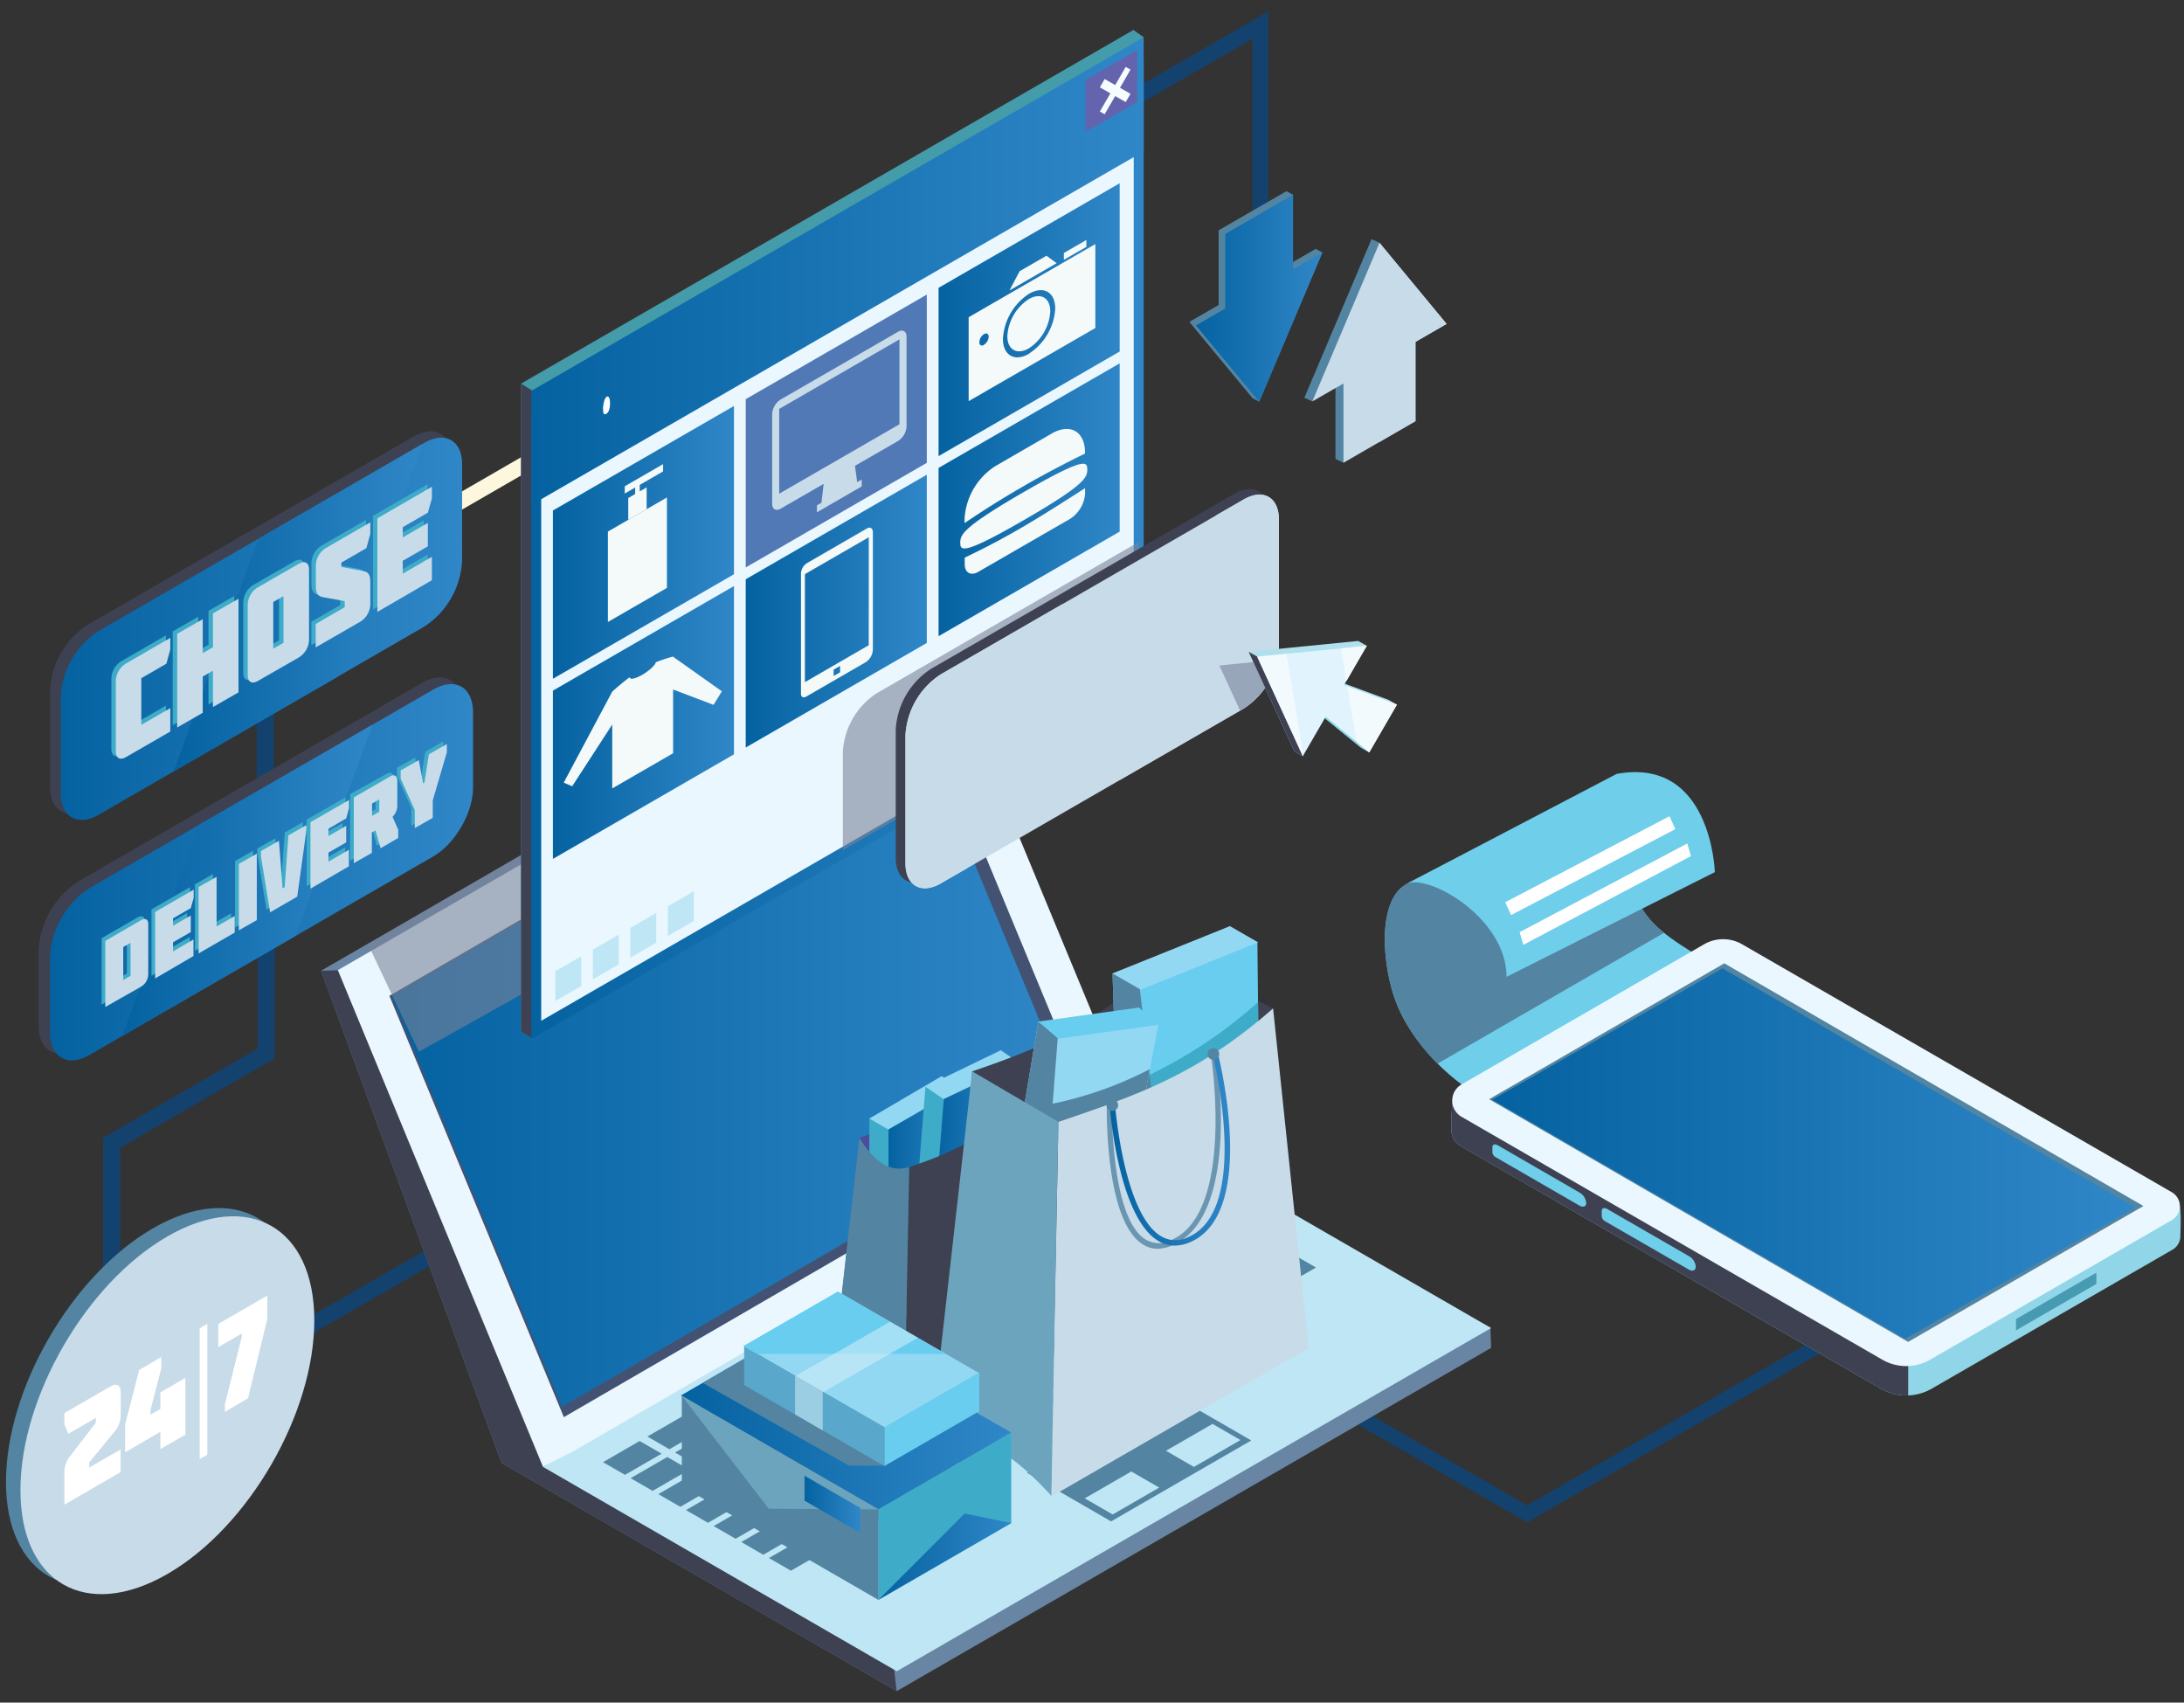 <svg xmlns="http://www.w3.org/2000/svg" xmlns:xlink="http://www.w3.org/1999/xlink" viewBox="0 0 427.35 333.08"><rect x="0" y="0" width="427.35" height="333.08" fill="#333333" stroke="none"/><defs><style>.cls-1{isolation:isolate;}.cls-2{fill:#13426f;}.cls-3{fill:#fdf7de;}.cls-4{fill:#6885a4;}.cls-5{fill:#3e4151;}.cls-6{fill:#bee6f4;}.cls-7{fill:#eaf7fe;}.cls-8{fill:#435272;}.cls-9{fill:url(#linear-gradient);}.cls-10{fill:#5385a2;}.cls-11{fill:#788399;opacity:0.6;}.cls-11,.cls-33{mix-blend-mode:multiply;}.cls-12{fill:#449ba9;}.cls-13{fill:url(#linear-gradient-2);}.cls-14{fill:url(#linear-gradient-3);}.cls-15{fill:url(#linear-gradient-4);}.cls-16{fill:url(#linear-gradient-5);}.cls-17{fill:url(#linear-gradient-6);}.cls-18{fill:#5179b5;}.cls-19{fill:url(#linear-gradient-7);}.cls-20{fill:url(#linear-gradient-8);}.cls-21{fill:#6463ad;}.cls-22{fill:#f4fafa;}.cls-23{fill:#c8dbe9;}.cls-24{fill:#fff;}.cls-25{fill:#f7fcfe;}.cls-26{fill:#51529d;}.cls-27{fill:#4b4c9a;}.cls-28{fill:#93d8f2;}.cls-29{fill:url(#linear-gradient-9);}.cls-30{fill:#3eacc8;}.cls-31{fill:url(#linear-gradient-10);}.cls-32{fill:#69cdf0;}.cls-33{opacity:0.8;}.cls-34{fill:#6ca4be;}.cls-35{fill:url(#linear-gradient-11);}.cls-36{fill:#59a8cc;}.cls-37{fill:url(#linear-gradient-12);}.cls-38{fill:url(#linear-gradient-13);}.cls-39{fill:#def2fb;opacity:0.5;mix-blend-mode:overlay;}.cls-40{fill:url(#linear-gradient-14);}.cls-41{fill:url(#linear-gradient-15);}.cls-42{fill:#afe0ed;}.cls-43{fill:#84d2df;}.cls-44{fill:#e1f4fd;}.cls-45{fill:#f3fafe;}.cls-46{fill:#6fceea;}.cls-47{fill:#90d6e8;}.cls-48{fill:url(#linear-gradient-16);}.cls-49{fill:#469bb2;}.cls-50{fill:url(#linear-gradient-17);}.cls-51{fill:url(#linear-gradient-18);}.cls-52{fill:url(#linear-gradient-19);}.cls-53{fill:url(#linear-gradient-20);}</style><linearGradient id="linear-gradient" x1="76.66" y1="205.86" x2="210.55" y2="205.86" gradientUnits="userSpaceOnUse"><stop offset="0" stop-color="#0562a0"/><stop offset="1" stop-color="#3087c8"/></linearGradient><linearGradient id="linear-gradient-2" x1="103.95" y1="107.76" x2="223.79" y2="107.76" xlink:href="#linear-gradient"/><linearGradient id="linear-gradient-3" x1="108.19" y1="141.34" x2="143.62" y2="141.34" xlink:href="#linear-gradient"/><linearGradient id="linear-gradient-4" x1="145.92" y1="119.55" x2="181.36" y2="119.55" xlink:href="#linear-gradient"/><linearGradient id="linear-gradient-5" x1="183.65" y1="97.77" x2="219.09" y2="97.77" xlink:href="#linear-gradient"/><linearGradient id="linear-gradient-6" x1="108.19" y1="106.11" x2="143.62" y2="106.11" xlink:href="#linear-gradient"/><linearGradient id="linear-gradient-7" x1="183.65" y1="62.54" x2="219.09" y2="62.54" xlink:href="#linear-gradient"/><linearGradient id="linear-gradient-8" x1="103.95" y1="53.04" x2="223.79" y2="53.04" xlink:href="#linear-gradient"/><linearGradient id="linear-gradient-9" x1="173.85" y1="227.34" x2="188.07" y2="227.34" xlink:href="#linear-gradient"/><linearGradient id="linear-gradient-10" x1="183" y1="221.94" x2="199.48" y2="221.94" xlink:href="#linear-gradient"/><linearGradient id="linear-gradient-11" x1="133.23" y1="276.7" x2="197.87" y2="276.7" xlink:href="#linear-gradient"/><linearGradient id="linear-gradient-12" x1="217.09" y1="224.74" x2="240.76" y2="224.74" xlink:href="#linear-gradient"/><linearGradient id="linear-gradient-13" x1="171.88" y1="304.54" x2="197.87" y2="304.54" xlink:href="#linear-gradient"/><linearGradient id="linear-gradient-14" x1="157.43" y1="294.29" x2="168.34" y2="294.29" xlink:href="#linear-gradient"/><linearGradient id="linear-gradient-15" x1="234.02" y1="58.35" x2="258.75" y2="58.35" xlink:href="#linear-gradient"/><linearGradient id="linear-gradient-16" x1="291.97" y1="225.68" x2="417.84" y2="225.68" xlink:href="#linear-gradient"/><linearGradient id="linear-gradient-17" x1="11.9" y1="123.02" x2="90.43" y2="123.02" xlink:href="#linear-gradient"/><linearGradient id="linear-gradient-18" x1="33.98" y1="118.88" x2="82.69" y2="118.88" xlink:href="#linear-gradient"/><linearGradient id="linear-gradient-19" x1="9.78" y1="170.63" x2="92.56" y2="170.63" xlink:href="#linear-gradient"/><linearGradient id="linear-gradient-20" x1="23.93" y1="172.23" x2="72.86" y2="172.23" xlink:href="#linear-gradient"/></defs><title>Frictionless Shopping</title><g class="cls-1"><g id="Layer_1" data-name="Layer 1"><polygon class="cls-2" points="50.24 127.42 50.24 171.12 53.57 173.04 53.57 127.42 50.24 127.42"/><polygon class="cls-2" points="248.18 62.9 245.09 62.9 245.09 7.58 207.54 29.26 206 26.59 248.18 2.23 248.18 62.9"/><polygon class="cls-2" points="298.82 297.81 233.31 259.98 234.74 257.5 298.82 294.5 385.39 244.52 386.82 247 298.82 297.81"/><rect class="cls-2" x="25.49" y="252.27" width="85.63" height="3.08" transform="matrix(0.87, -0.5, 0.5, 0.87, -117.76, 68.16)"/><rect class="cls-3" x="58.6" y="90.01" width="85.63" height="3.09" transform="translate(-32.19 62.99) rotate(-30.01)"/><polygon class="cls-2" points="23.53 275.59 20.2 275.59 20.2 222.59 50.44 205.13 50.44 161.42 53.76 161.42 53.76 207.05 23.53 224.51 23.53 275.59"/><polygon class="cls-4" points="179.1 122.78 62.82 189.91 98.15 286.2 109.65 287.49 182.4 122.65 179.1 122.78"/><polygon class="cls-5" points="62.82 189.91 98.15 286.2 111.01 288.52 134.51 231.17 67.14 189.79 62.82 189.91"/><polygon class="cls-4" points="98.15 286.2 222.53 223.71 291.64 259.74 291.77 263.69 175.48 330.83 98.15 286.2"/><polygon class="cls-5" points="164.85 238.39 98.15 286.2 175.44 330.8 164.85 238.39"/><polygon class="cls-6" points="106.25 286.97 222.53 219.84 291.77 259.81 175.48 326.95 106.25 286.97"/><polygon class="cls-7" points="182.4 122.65 66.11 189.79 106.25 286.97 112.5 283.74 222.67 219.86 182.4 122.65"/><polygon class="cls-8" points="179.38 134.98 76.19 194.81 110.33 277.24 213.52 217.41 179.38 134.98"/><polygon class="cls-9" points="177.27 136.52 76.66 194.84 109.95 275.21 210.55 216.88 177.27 136.52"/><polygon class="cls-10" points="125.16 281.91 117.99 286.05 122.29 288.53 129.46 284.39 125.16 281.91"/><polygon class="cls-10" points="133.85 276.89 126.68 281.03 130.98 283.52 138.15 279.38 133.85 276.89"/><polygon class="cls-10" points="142.54 271.88 135.37 276.02 139.67 278.5 146.84 274.36 142.54 271.88"/><polygon class="cls-10" points="151.23 266.86 144.05 271 148.36 273.49 155.53 269.35 151.23 266.86"/><polygon class="cls-10" points="159.91 261.85 152.74 265.99 157.04 268.47 164.21 264.33 159.91 261.85"/><polygon class="cls-10" points="168.6 256.83 161.43 260.97 165.73 263.46 172.9 259.31 168.6 256.83"/><polygon class="cls-10" points="177.29 251.82 170.12 255.96 174.42 258.44 181.59 254.3 177.29 251.82"/><polygon class="cls-10" points="185.98 246.8 178.81 250.94 183.11 253.42 190.28 249.28 185.98 246.8"/><polygon class="cls-10" points="194.66 241.78 187.49 245.92 191.8 248.41 198.97 244.27 194.66 241.78"/><polygon class="cls-10" points="203.35 236.77 196.18 240.91 200.48 243.39 207.65 239.25 203.35 236.77"/><polygon class="cls-10" points="212.04 231.75 204.87 235.89 209.17 238.38 216.34 234.24 212.04 231.75"/><polygon class="cls-10" points="220.73 226.74 213.56 230.88 217.86 233.36 225.03 229.22 220.73 226.74"/><polygon class="cls-10" points="130.57 285.04 123.4 289.18 127.7 291.66 134.88 287.52 130.57 285.04"/><polygon class="cls-10" points="139.26 280.02 132.09 284.16 136.39 286.64 143.56 282.5 139.26 280.02"/><polygon class="cls-10" points="147.95 275 140.78 279.14 145.08 281.63 152.25 277.49 147.95 275"/><polygon class="cls-10" points="156.64 269.99 149.47 274.13 153.77 276.61 160.94 272.47 156.64 269.99"/><polygon class="cls-10" points="165.32 264.97 158.16 269.11 162.45 271.6 169.63 267.45 165.32 264.97"/><polygon class="cls-10" points="174.01 259.96 166.84 264.1 171.14 266.58 178.31 262.44 174.01 259.96"/><polygon class="cls-10" points="182.7 254.94 175.53 259.08 179.83 261.56 187 257.42 182.7 254.94"/><polygon class="cls-10" points="191.39 249.93 184.22 254.06 188.52 256.55 195.69 252.41 191.39 249.93"/><polygon class="cls-10" points="200.07 244.91 192.91 249.05 197.21 251.53 204.38 247.39 200.07 244.91"/><polygon class="cls-10" points="208.76 239.89 201.59 244.03 205.89 246.52 213.07 242.38 208.76 239.89"/><polygon class="cls-10" points="217.45 234.88 210.28 239.02 214.58 241.5 221.75 237.36 217.45 234.88"/><polygon class="cls-10" points="226.14 229.86 218.97 234 223.27 236.49 230.44 232.34 226.14 229.86"/><polygon class="cls-10" points="135.99 288.16 128.82 292.3 133.12 294.78 140.29 290.64 135.99 288.16"/><polygon class="cls-10" points="144.67 283.14 137.5 287.28 141.81 289.77 148.97 285.63 144.67 283.14"/><polygon class="cls-10" points="153.36 278.13 146.19 282.27 150.49 284.75 157.66 280.61 153.36 278.13"/><polygon class="cls-10" points="162.05 273.11 154.88 277.25 159.18 279.74 166.35 275.6 162.05 273.11"/><polygon class="cls-10" points="170.74 268.1 163.57 272.24 167.87 274.72 175.04 270.58 170.74 268.1"/><polygon class="cls-10" points="179.42 263.08 172.25 267.22 176.55 269.7 183.72 265.56 179.42 263.08"/><polygon class="cls-10" points="188.11 258.06 180.94 262.2 185.24 264.69 192.41 260.55 188.11 258.06"/><polygon class="cls-10" points="196.8 253.05 189.63 257.19 193.93 259.67 201.1 255.53 196.8 253.05"/><polygon class="cls-10" points="205.49 248.03 198.32 252.17 202.62 254.66 209.79 250.52 205.49 248.03"/><polygon class="cls-10" points="214.18 243.02 207 247.16 211.31 249.64 218.48 245.5 214.18 243.02"/><polygon class="cls-10" points="222.86 238 215.69 242.14 219.99 244.63 227.17 240.49 222.86 238"/><polygon class="cls-10" points="231.55 232.99 224.38 237.13 228.68 239.61 235.85 235.47 231.55 232.99"/><polygon class="cls-10" points="141.4 291.28 134.23 295.42 138.53 297.91 145.7 293.77 141.4 291.28"/><polygon class="cls-10" points="150.09 286.27 142.91 290.41 147.22 292.89 154.39 288.75 150.09 286.27"/><polygon class="cls-10" points="158.77 281.25 151.6 285.39 155.9 287.88 163.07 283.74 158.77 281.25"/><polygon class="cls-10" points="167.46 276.24 160.29 280.38 164.59 282.86 171.76 278.72 167.46 276.24"/><polygon class="cls-10" points="176.15 271.22 168.98 275.36 173.28 277.84 180.45 273.7 176.15 271.22"/><polygon class="cls-10" points="184.84 266.2 177.67 270.35 181.97 272.83 189.14 268.69 184.84 266.2"/><polygon class="cls-10" points="193.52 261.19 186.35 265.33 190.66 267.81 197.83 263.67 193.52 261.19"/><polygon class="cls-10" points="202.21 256.17 195.04 260.31 199.34 262.8 206.51 258.66 202.21 256.17"/><polygon class="cls-10" points="210.9 251.16 203.73 255.3 208.03 257.78 215.2 253.64 210.9 251.16"/><polygon class="cls-10" points="219.59 246.14 212.42 250.28 216.72 252.77 223.89 248.63 219.59 246.14"/><polygon class="cls-10" points="228.28 241.13 221.1 245.27 225.41 247.75 232.58 243.61 228.28 241.13"/><polygon class="cls-10" points="236.96 236.11 229.79 240.25 234.09 242.74 241.26 238.59 236.96 236.11"/><polygon class="cls-10" points="146.81 294.41 139.64 298.55 143.94 301.03 151.11 296.89 146.81 294.41"/><polygon class="cls-10" points="155.5 289.39 148.33 293.53 152.63 296.02 159.8 291.88 155.5 289.39"/><polygon class="cls-10" points="164.19 284.38 157.01 288.52 161.32 291 168.49 286.86 164.19 284.38"/><polygon class="cls-10" points="172.87 279.36 165.7 283.5 170 285.99 177.17 281.85 172.87 279.36"/><polygon class="cls-10" points="181.56 274.34 174.39 278.49 178.69 280.97 185.86 276.83 181.56 274.34"/><polygon class="cls-10" points="190.25 269.33 183.08 273.47 187.38 275.95 194.55 271.81 190.25 269.33"/><polygon class="cls-10" points="198.94 264.31 191.76 268.45 196.07 270.94 203.24 266.8 198.94 264.31"/><polygon class="cls-10" points="207.62 259.3 200.45 263.44 204.75 265.92 211.92 261.78 207.62 259.3"/><polygon class="cls-10" points="216.31 254.28 209.14 258.42 213.44 260.91 220.61 256.77 216.31 254.28"/><polygon class="cls-10" points="225 249.27 217.83 253.41 222.13 255.89 229.3 251.75 225 249.27"/><polygon class="cls-10" points="233.69 244.25 226.52 248.39 230.82 250.88 237.99 246.74 233.69 244.25"/><polygon class="cls-10" points="242.37 239.23 235.2 243.38 239.51 245.86 246.68 241.72 242.37 239.23"/><polygon class="cls-10" points="152.22 297.53 145.05 301.67 149.35 304.16 156.52 300.02 152.22 297.53"/><polygon class="cls-10" points="160.91 292.52 153.74 296.66 158.04 299.14 165.21 295 160.91 292.52"/><polygon class="cls-10" points="169.6 287.5 162.43 291.64 166.73 294.13 173.9 289.99 169.6 287.5"/><polygon class="cls-10" points="178.29 282.49 171.11 286.63 175.42 289.11 182.59 284.97 178.29 282.49"/><polygon class="cls-10" points="186.97 277.47 179.8 281.61 184.1 284.09 191.27 279.95 186.97 277.47"/><polygon class="cls-10" points="195.66 272.45 188.49 276.59 192.79 279.08 199.96 274.94 195.66 272.45"/><polygon class="cls-10" points="204.35 267.44 197.18 271.58 201.48 274.06 208.65 269.92 204.35 267.44"/><polygon class="cls-10" points="213.04 262.42 205.87 266.56 210.17 269.05 217.34 264.91 213.04 262.42"/><polygon class="cls-10" points="221.72 257.41 214.55 261.55 218.85 264.03 226.02 259.89 221.72 257.41"/><polygon class="cls-10" points="230.41 252.39 223.24 256.53 227.54 259.02 234.71 254.88 230.41 252.39"/><polygon class="cls-10" points="239.1 247.38 231.93 251.52 236.23 254 243.4 249.86 239.1 247.38"/><polygon class="cls-10" points="247.79 242.36 240.62 246.5 244.92 248.98 252.09 244.84 247.79 242.36"/><polygon class="cls-10" points="157.63 300.66 150.46 304.8 154.76 307.28 161.94 303.14 157.63 300.66"/><polygon class="cls-10" points="166.32 295.64 159.15 299.78 163.45 302.27 170.62 298.13 166.32 295.64"/><polygon class="cls-10" points="175.01 290.63 167.84 294.77 172.14 297.25 179.31 293.11 175.01 290.63"/><polygon class="cls-10" points="183.7 285.61 176.53 289.75 180.83 292.24 188 288.1 183.7 285.61"/><polygon class="cls-10" points="192.38 280.59 185.21 284.74 189.52 287.22 196.69 283.08 192.38 280.59"/><polygon class="cls-10" points="201.07 275.58 193.9 279.72 198.2 282.2 205.38 278.06 201.07 275.58"/><polygon class="cls-10" points="209.76 270.56 202.59 274.7 206.89 277.19 214.06 273.05 209.76 270.56"/><polygon class="cls-10" points="218.45 265.55 211.28 269.69 215.58 272.17 222.75 268.03 218.45 265.55"/><polygon class="cls-10" points="227.13 260.53 219.96 264.67 224.26 267.15 231.44 263.02 227.13 260.53"/><polygon class="cls-10" points="235.82 255.52 228.65 259.65 232.95 262.14 240.13 258 235.82 255.52"/><polygon class="cls-10" points="244.51 250.5 237.34 254.64 241.64 257.12 248.81 252.99 244.51 250.5"/><polygon class="cls-10" points="253.2 245.49 246.03 249.62 250.33 252.11 257.5 247.97 253.2 245.49"/><polygon class="cls-10" points="228.39 272.3 200.96 288.13 217.41 297.63 244.84 281.8 228.39 272.3"/><polygon class="cls-6" points="221.36 287.87 212.25 293.13 217.72 296.28 226.83 291.02 221.36 287.87"/><polygon class="cls-6" points="237.26 278.56 228.15 283.82 233.62 286.98 242.72 281.72 237.26 278.56"/><polygon class="cls-11" points="72 184.7 81.97 205.76 170.1 156.43 157.18 135.03 72 184.7"/><polygon class="cls-12" points="221.78 5.86 101.95 75.05 101.95 201.79 104.11 203.19 223.79 7.29 221.78 5.86"/><polygon class="cls-5" points="130.96 93.03 101.95 75.05 101.95 201.79 104.11 203.19 130.96 93.03"/><polygon class="cls-13" points="223.79 12.24 103.95 81.43 103.95 203.28 223.79 134.09 223.79 12.24"/><polygon class="cls-7" points="221.84 22.12 105.9 89.06 105.9 199.7 221.84 132.77 221.84 22.12"/><polygon class="cls-14" points="143.62 114.65 108.19 135.11 108.19 168.03 143.62 147.57 143.62 114.65"/><polygon class="cls-15" points="181.35 92.87 145.92 113.32 145.92 146.24 181.35 125.78 181.35 92.87"/><polygon class="cls-16" points="219.09 71.08 183.65 91.54 183.65 124.46 219.09 104 219.09 71.08"/><polygon class="cls-17" points="143.62 79.42 108.19 99.87 108.19 132.79 143.62 112.34 143.62 79.42"/><polygon class="cls-18" points="181.35 57.63 145.92 78.09 145.92 111.01 181.35 90.55 181.35 57.63"/><polygon class="cls-19" points="219.09 35.85 183.65 56.31 183.65 89.23 219.09 68.77 219.09 35.85"/><polygon class="cls-20" points="103.95 76.47 103.95 98.79 223.79 29.61 223.79 7.29 103.95 76.47"/><polygon class="cls-21" points="212.43 15.61 212.43 25.78 222.5 19.97 222.5 9.79 212.43 15.61"/><path class="cls-22" d="M201.31,68.15c-2.32,1.34-4.2.27-4.2-2.39a9.28,9.28,0,0,1,4.2-7.25c2.32-1.33,4.2-.26,4.2,2.4A9.25,9.25,0,0,1,201.31,68.15Z"/><polygon class="cls-22" points="212.58 46.95 208.17 49.49 208.17 50.83 212.58 48.29 212.58 46.95"/><polygon class="cls-22" points="204.77 50.03 199.51 53.06 197.53 56.82 206.76 51.49 204.77 50.03"/><path class="cls-22" d="M189.54,62.06V78.48l24.79-14.31V47.75Zm3,5.41c-.5.29-.91.06-.91-.52a2,2,0,0,1,.91-1.58c.51-.29.92-.06.92.52A2,2,0,0,1,192.49,67.47Zm8.82,1.73c-2.82,1.64-5.11.33-5.11-2.91a11.27,11.27,0,0,1,5.11-8.82c2.83-1.64,5.12-.33,5.12,2.91A11.26,11.26,0,0,1,201.31,69.2Z"/><path class="cls-22" d="M169.61,103.4l-11.72,6.77a2.55,2.55,0,0,0-1.16,2v23.57c0,.61.43.86,1,.55l11.65-6.73a3.12,3.12,0,0,0,1.42-2.44V104.06C170.77,103.33,170.25,103,169.61,103.4Zm-5.23,28.12-1.26.73V131l1.26-.73Zm5.61-5.29-12.49,7.22V112.32L170,105.1Z"/><path class="cls-22" d="M212.31,88.53c0-4.13-2.92-5.79-6.51-3.72L194.74,91.2a13.13,13.13,0,0,0-6,10.29v.84a190,190,0,0,1,23.54-13.58Z"/><path class="cls-22" d="M212.31,95.5c-9.48,6.12-15.3,9.67-23.54,13.59v1.28c0,1.67,1.18,2.35,2.64,1.51l18-10.39a6.41,6.41,0,0,0,2.92-5Z"/><path class="cls-22" d="M212.75,91.84c0-1.52-.26-2.6-12.43,4.42s-12.42,8.41-12.42,9.92.25,2.61,12.42-4.42S212.75,93.36,212.75,91.84Z"/><path class="cls-22" d="M141.25,135.24l-9.58-6.79h0a30,30,0,0,0-3.36,1.12c-.13.74-1.74,1.92-2.57,2.41-1.54.88-2.48,1-2.56.51-1,.78-2.15,1.7-3.38,2.81h0v0h0l-9.49,17.81,1.65.71,7.84-12.08v12.5l11.91-6.88V134.89l7.91,3Z"/><polygon class="cls-23" points="166.94 88.45 161.52 91.57 160.61 99.44 167.85 95.26 166.94 88.45"/><polygon class="cls-23" points="168.61 93.81 159.85 98.86 159.85 100.22 168.61 95.16 168.61 93.81"/><path class="cls-23" d="M175.72,64.91l-23,13.27A3.63,3.63,0,0,0,151.09,81V98.59c0,1,.74,1.46,1.65.93l23-13.26a3.65,3.65,0,0,0,1.65-2.85V65.85C177.37,64.8,176.63,64.38,175.72,64.91ZM176,83,152.47,96.58V80L176,66.39Z"/><polygon class="cls-22" points="130.5 97.32 118.95 103.99 118.95 121.68 130.5 115.01 130.5 97.32"/><polygon class="cls-22" points="126.53 95.35 122.93 97.43 122.93 101.69 126.53 99.62 126.53 95.35"/><polygon class="cls-22" points="125.18 93.92 124.28 94.44 124.28 98.55 125.18 98.03 125.18 93.92"/><polygon class="cls-22" points="129.75 90.8 122.25 95.13 122.25 96.55 129.75 92.22 129.75 90.8"/><path class="cls-24" d="M119.37,78.87c0-.84-.24-1.5-.66-1.26S118,79.1,118,79.8s0,1.5.61,1.17S119.37,79.68,119.37,78.87Z"/><polygon class="cls-6" points="113.74 187.08 108.67 190 108.67 195.82 113.74 192.89 113.74 187.08"/><polygon class="cls-6" points="121.08 182.84 116.01 185.77 116.01 191.58 121.08 188.66 121.08 182.84"/><polygon class="cls-6" points="128.41 178.6 123.34 181.53 123.34 187.35 128.41 184.42 128.41 178.6"/><polygon class="cls-6" points="135.75 174.37 130.68 177.3 130.68 183.11 135.75 180.19 135.75 174.37"/><polygon class="cls-25" points="221.21 13.62 220.27 13.09 218.21 16.64 216.15 15.46 215.21 17.09 217.27 18.26 215.21 21.82 216.15 22.35 218.21 18.8 220.27 19.97 221.21 18.35 219.15 17.18 221.21 13.62"/><polygon class="cls-26" points="194.72 218.14 184.96 212.42 186.93 248.84 200.43 256.64 194.72 218.14"/><path class="cls-27" d="M190.63,209.61c-8.68,7.59-13.66,10-22.49,13l-4.45,40.29L192.86,246Z"/><polygon class="cls-28" points="188 212.71 184.24 210.54 170.06 218.85 173.82 221.83 188 212.71"/><polygon class="cls-29" points="173.85 220.95 188.07 212.74 188.07 233.73 173.85 241.94 173.85 220.95"/><polygon class="cls-30" points="173.86 220.99 170.1 218.82 170.1 238.94 173.86 241.11 173.86 220.99"/><polygon class="cls-28" points="199.41 207.92 195.83 205.46 181.04 212.61 184.56 215.88 199.41 207.92"/><polygon class="cls-31" points="184.66 215.01 199.48 207.96 197.82 228.87 183 235.93 184.66 215.01"/><polygon class="cls-30" points="184.66 215.05 181.09 212.59 179.49 232.65 183.07 235.11 184.66 215.05"/><path class="cls-5" d="M200.39,215.33c-8.69,7.59-13.66,10-22.49,13L177,270.73l29.17-16.84Z"/><path class="cls-10" d="M177.9,228.31c-3.94,1.28-7.06-1.41-9.76-5.72l-4.54,40.23,13.5,7.79Z"/><polygon class="cls-5" points="249.11 197.28 229.11 187.14 232.52 250.12 246.92 258.43 249.11 197.28"/><path class="cls-5" d="M229.11,187.14c-15,13.13-23.62,17.28-38.88,22.45l-4,66.71L233,250.14Z"/><polygon class="cls-32" points="227.06 218.95 218.53 216.72 217.69 190.43 246.04 184.29 246.24 203.89 227.06 218.95"/><path class="cls-30" d="M218.41,213.13l.12,3.59,8.53,2.23,19.18-15.06-.08-7.84v0A91.53,91.53,0,0,1,218.41,213.13Z"/><polygon class="cls-10" points="225.94 218.87 218.53 216.72 217.69 190.43 222.91 192.32 225.94 218.87"/><polygon class="cls-28" points="217.69 190.43 240.66 181.18 246.17 184.35 223.2 193.61 217.69 190.43"/><polygon class="cls-28" points="206.34 222.75 199.88 219.55 203.17 199.85 226.67 200.4 223.87 215.01 206.34 222.75"/><path class="cls-10" d="M200.33,216.86l-.45,2.69,6.46,3.2L223.87,215l1.12-5.84v0A73.8,73.8,0,0,1,200.33,216.86Z"/><polygon class="cls-10" points="205.47 222.49 199.88 219.55 203.17 199.85 207.04 202.2 205.47 222.49"/><polygon class="cls-32" points="203.17 199.85 222.85 197.11 226.76 200.47 207.08 203.21 203.17 199.85"/><path class="cls-23" d="M249.11,197.28c-15,13.12-26.75,17-42,22.2l-1.49,73.35,50.44-29.12Z"/><g class="cls-33"><path class="cls-10" d="M226.49,244.3a5.48,5.48,0,0,1-3.08-1c-7.19-4.81-6.86-26.32-6.84-27.23l1-.07c0,.21-.34,21.86,6.42,26.38a5.16,5.16,0,0,0,5.25.19c12.42-5.43,7.76-35.92,7.71-36.23l1-.26c.2,1.29,4.84,31.69-8.41,37.48A7.59,7.59,0,0,1,226.49,244.3Z"/></g><path class="cls-34" d="M207.1,219.48l-16.87-9.89-7.85,69.56c10.51,1.77,16.16,5.65,23.34,13.47Z"/><polygon class="cls-35" points="159.1 258.06 133.23 273 171.91 295.33 197.87 280.25 159.1 258.06"/><polygon class="cls-10" points="161.14 256.68 137.5 270.54 166.1 286.71 172.85 286.75 177.1 275.85 161.14 256.68"/><polygon class="cls-30" points="197.87 280.25 171.84 295.28 171.84 312.99 197.87 297.96 197.87 280.25"/><polygon class="cls-10" points="133.41 273.07 133.41 290.77 171.88 312.99 171.88 295.28 133.41 273.07"/><polygon class="cls-34" points="133.41 273.07 150.42 295.16 171.88 295.28 133.41 273.07"/><polygon class="cls-28" points="163.95 252.68 145.49 263.33 173.09 279.27 191.55 268.61 163.95 252.68"/><polygon class="cls-32" points="191.61 268.51 173.04 279.23 173.04 286.81 191.61 276.08 191.61 268.51"/><polygon class="cls-36" points="145.61 263.38 145.61 270.96 173.07 286.81 173.07 279.23 145.61 263.38"/><path class="cls-37" d="M229.9,243.68a6.24,6.24,0,0,1-3.27-.93c-7.85-4.71-9.47-26-9.54-26.9l1.07-.07c0,.21,1.64,21.63,9,26.05a5.55,5.55,0,0,0,5.43.15c12.31-5.48,4.73-35.61,4.65-35.91l1-.27c.33,1.28,7.88,31.32-5.25,37.16A7.8,7.8,0,0,1,229.9,243.68Z"/><path class="cls-10" d="M218.79,216.19a1.14,1.14,0,1,0-1.14,1.14A1.14,1.14,0,0,0,218.79,216.19Z"/><path class="cls-10" d="M238.57,206.2a1.14,1.14,0,1,0-1.14,1.14A1.14,1.14,0,0,0,238.57,206.2Z"/><polygon class="cls-32" points="163.95 252.68 145.49 263.33 148.12 264.86 185.05 264.86 163.95 252.68"/><polygon class="cls-38" points="171.88 312.99 188.76 296.09 197.87 297.96 171.88 312.99"/><polygon class="cls-39" points="160.99 272.29 155.57 269.16 155.57 276.71 160.99 279.85 160.99 272.29"/><polygon class="cls-39" points="179.58 261.71 174.16 258.57 155.63 269.21 161.06 272.34 179.58 261.71"/><polygon class="cls-40" points="168.34 295 157.43 288.7 157.43 293.58 168.34 299.88 168.34 295"/><polygon class="cls-10" points="238.46 45.06 238.46 63.12 251.72 55.46 253.02 38.1 251.72 37.4 238.46 45.06"/><polygon class="cls-10" points="245.09 77.9 246.39 78.6 258.75 49.39 257.45 48.69 232.73 62.97 245.09 77.9"/><polygon class="cls-10" points="262.88 90.53 275.41 62.48 261.32 70.61 261.32 89.8 262.88 90.53"/><polygon class="cls-10" points="268.37 46.78 255.23 77.81 256.79 78.53 264.65 64.58 269.93 47.5 268.37 46.78"/><polygon class="cls-23" points="283.06 63.37 269.93 47.5 256.79 78.53 262.88 75.02 262.88 90.53 276.97 82.39 276.97 66.88 283.06 63.37"/><polygon class="cls-41" points="253.02 52.7 253.02 38.1 239.76 45.76 239.76 60.35 234.02 63.67 246.39 78.6 258.75 49.39 253.02 52.7"/><polygon class="cls-23" points="269.93 47.5 269.85 47.67 269.85 86.5 276.97 82.39 276.97 66.88 283.06 63.37 269.93 47.5"/><path class="cls-11" d="M222.86,132.85V106l-51.27,29.6a14.69,14.69,0,0,0-6.67,11.5v19.21Z"/><path class="cls-5" d="M248.33,100.57c0-4.37-3.09-6.13-6.9-3.93l-59.27,34.22a15.18,15.18,0,0,0-6.89,11.89v25.07c0,4.37,3.08,6.13,6.89,3.94l59.27-34.23a15.17,15.17,0,0,0,6.9-11.89Z"/><path class="cls-23" d="M250.25,101.64c0-4.37-3.08-6.13-6.89-3.93l-59.27,34.22a15.21,15.21,0,0,0-6.9,11.9V168.9c0,4.37,3.09,6.13,6.9,3.93l59.27-34.22a15.2,15.2,0,0,0,6.89-11.9Z"/><path class="cls-23" d="M243.36,97.71l-5.43,3.13-18.85,51.78,24.28-14a15.2,15.2,0,0,0,6.89-11.9V101.64C250.25,97.27,247.17,95.51,243.36,97.71Z"/><path class="cls-23" d="M189.18,169.89,208,118.11l-23.94,13.82a15.21,15.21,0,0,0-6.9,11.9V168.9c0,4.37,3.09,6.13,6.9,3.93Z"/><path class="cls-11" d="M242.65,139l.71-.41a15.47,15.47,0,0,0,6.62-9.54L238.6,130.2Z"/><polygon class="cls-42" points="271.67 136.9 258.57 132.07 255.46 137.43 266.26 146.23 267.93 147.18 268.79 143.06 273.34 137.85 271.67 136.9"/><polygon class="cls-43" points="258.57 132.07 255.46 137.43 266.26 146.23 267.93 147.18 268.79 143.06 258.57 132.07"/><polygon class="cls-42" points="244.33 127.52 253.26 146.96 254.95 147.96 257.61 139.61 267.44 126.34 265.77 125.39 244.33 127.52"/><polygon class="cls-5" points="244.33 127.52 253.26 146.96 254.95 147.96 257.61 139.61 246.47 128.7 244.33 127.52"/><polygon class="cls-44" points="273.34 137.85 260.24 133.03 257.13 138.38 267.93 147.18 273.34 137.85"/><polygon class="cls-44" points="246 128.47 254.93 147.92 267.44 126.34 246 128.47"/><polygon class="cls-45" points="251.7 127.91 246 128.47 254.93 147.92 255.02 147.77 251.7 127.91"/><polygon class="cls-45" points="262.41 126.84 263.47 133.2 267.44 126.34 262.41 126.84"/><polygon class="cls-45" points="263.65 134.28 265.47 145.18 267.93 147.18 273.34 137.85 263.65 134.28"/><path class="cls-46" d="M316.43,151.72l-41.38,21.33c-5.7,3.38-4.52,16.1-1.9,22.94,3.68,9.61,13.37,17.88,20.27,20.34L338,190.61c-5.85-3.88-12.81-7.34-15.9-11.65C308.48,160,316.43,151.72,316.43,151.72Z"/><path class="cls-10" d="M325.63,182.48a18.38,18.38,0,0,1-3.49-3.52c-13.66-19-5.71-27.24-5.71-27.24l-41.38,21.33c-5.7,3.38-4.52,16.1-1.9,22.94a35.77,35.77,0,0,0,8.15,12.09Z"/><path class="cls-47" d="M337.16,188.39,285,213.73c-1.1.64-1,6.12-1,7.39a3.55,3.55,0,0,0,1.78,3.08L368,271.66a10,10,0,0,0,10,0l47.11-27.19a3.07,3.07,0,0,0,1.53-2.66c0-1.09.35-6.56-.6-7.1Z"/><path class="cls-5" d="M373.38,207.26l-36.22-18.87L285,213.73c-1.1.64-1,6.12-1,7.39a3.58,3.58,0,0,0,1.78,3.09L368,271.66a10,10,0,0,0,5.38,1.33Z"/><path class="cls-7" d="M340.9,184.74a7.44,7.44,0,0,0-7.47,0L286,212.14a3.66,3.66,0,0,0,0,6.35L368.32,266a9.35,9.35,0,0,0,9.35,0l47.27-27.29a3.16,3.16,0,0,0,0-5.49Z"/><path class="cls-46" d="M316.33,151.4l-41.18,21.54c4.15-2.17,19.64,6.55,19.64,18.16l40.76-20.48S334.91,148,316.33,151.4Z"/><polygon class="cls-10" points="337.4 188.46 291.37 215.04 373.37 262.52 419.41 235.94 337.4 188.46"/><polygon class="cls-48" points="337.05 189.44 291.97 215.15 372.77 261.92 417.84 236.22 337.05 189.44"/><polygon class="cls-49" points="410.21 248.97 394.48 258.05 394.48 260.26 410.21 251.18 410.21 248.97"/><path class="cls-46" d="M310.36,235.22a2.55,2.55,0,0,0-1.26-1.9l-16-9.25c-.6-.35-1.08-.18-1.08.37v1a1.26,1.26,0,0,0,.63.94L309,235.82c.77.45,1.39.23,1.39-.48Z"/><path class="cls-46" d="M331.8,247.68a2.57,2.57,0,0,0-1.26-1.9l-16.05-9.26c-.59-.34-1.08-.17-1.08.38v1a1.27,1.27,0,0,0,.63,1l16.36,9.44c.77.45,1.4.23,1.4-.48Z"/><polygon class="cls-24" points="330.15 165.01 297.35 182.36 298.08 184.84 330.88 167.48 330.15 165.01"/><polygon class="cls-24" points="326.67 159.68 294.53 176.51 295.68 179.02 327.82 162.2 326.67 159.68"/><path class="cls-10" d="M1.17,289.91c0,18.23,12.88,25.57,28.77,16.4s28.77-31.39,28.77-49.62-12.88-25.58-28.77-16.4S1.17,271.68,1.17,289.91Z"/><path class="cls-23" d="M4,291.52c0,18.23,12.88,25.57,28.77,16.4S61.5,276.53,61.5,258.3s-12.88-25.58-28.77-16.4S4,273.29,4,291.52Z"/><path class="cls-24" d="M17.46,286.1v1l6.14-3.54V288l-11,6.36v-5.94a5.3,5.3,0,0,1,1.31-3.8l4.84-6.28v-.95l-5.37,3.11-.78-1.83v-2.23l9.08-5.24c1.13-.65,1.94-.2,1.94,1.11v4.09a5.16,5.16,0,0,1-1.32,3.81Z"/><path class="cls-24" d="M31.56,265.47v2.23l-2.1,8.1v.94l1.92-1.1v-3.25l4.89-2.82v11.1l-4.89,2.82v-3.38l-6.89,4v-5.47L27.23,268Z"/><path class="cls-24" d="M40.57,259v25.59l-1.5.87V259.86Z"/><path class="cls-24" d="M47.31,260.89l-4.6,2.65V259l9.59-5.54v4.6l-3.77,15.49L44,276.2v-1.43l3.31-13.27Z"/><path class="cls-5" d="M88.32,89.62c0-4.7-3.32-6.59-7.41-4.22L17.2,122.19A16.32,16.32,0,0,0,9.79,135v18.94c0,4.7,3.32,6.59,7.41,4.23l63.71-36.79a16.34,16.34,0,0,0,7.41-12.78Z"/><path class="cls-50" d="M90.43,90.87c0-4.7-3.32-6.59-7.41-4.22L19.31,123.44a16.32,16.32,0,0,0-7.41,12.78v18.94c0,4.7,3.32,6.59,7.41,4.23L83,122.6a16.34,16.34,0,0,0,7.41-12.78Z"/><polygon class="cls-51" points="50.55 105.4 33.98 150.92 66.13 132.36 82.69 86.83 50.55 105.4"/><path class="cls-30" d="M32.46,124.31v2.28l-.78,2.78-4.9,2.83v9.13l5.68-3.28v4.58l-8.67,5c-1.18.68-2,.21-2-1.12V132.75a4.15,4.15,0,0,1,2-3.43Z"/><path class="cls-30" d="M40.8,126.14v-6.65l5-2.87v18.32l-5,2.87v-7.09l-2,1.16V139l-5,2.87V123.52l5-2.87v6.65Z"/><path class="cls-30" d="M49.6,132.73c-1.18.68-2,.22-2-1.12V117.85a4.17,4.17,0,0,1,2-3.44l8-4.59c1.19-.69,2-.22,2,1.11V124.7a4.14,4.14,0,0,1-2,3.43Zm3-15.44v9.13l2-1.14v-9.13Z"/><path class="cls-30" d="M60.94,114v-3.85a4.15,4.15,0,0,1,2-3.43l8.67-5V104l-.78,2.81-4.9,2.83v.84l4.33.82c1.1.2,1.35.87,1.35,2.34v4.16a4.15,4.15,0,0,1-2,3.42l-8.69,5v-4.58l5.67-3.28v-1.21l-4.33-.79C61.19,116.1,60.94,115.46,60.94,114Z"/><path class="cls-30" d="M73,119.23V100.91l10.67-6.16V97l-.8,2.79L78,102.65v2l4.9-2.83v4.58L78,109.27v2.51l5.7-3.29v4.58Z"/><path class="cls-23" d="M33.32,124.79v2.28l-.77,2.78-4.9,2.83v9.13l5.67-3.28v4.58l-8.66,5c-1.19.68-2,.21-2-1.12V133.23a4.14,4.14,0,0,1,2-3.43Z"/><path class="cls-23" d="M41.67,126.62V120l5-2.87v18.32l-5,2.87V131.2l-2,1.16v7.09l-5,2.87V124l5-2.87v6.65Z"/><path class="cls-23" d="M50.47,133.21c-1.19.69-2,.22-2-1.12V118.33a4.16,4.16,0,0,1,2-3.44l8-4.59c1.18-.69,2-.22,2,1.11v13.77a4.18,4.18,0,0,1-2,3.44Zm3-15.44v9.14l2-1.15v-9.13Z"/><path class="cls-23" d="M61.8,114.47v-3.85a4.14,4.14,0,0,1,2-3.43l8.66-5v2.25l-.77,2.8-4.9,2.83v.84l4.33.82c1.09.2,1.34.87,1.34,2.34v4.16a4.15,4.15,0,0,1-2,3.42l-8.69,5v-4.58l5.68-3.28V117.6l-4.33-.79C62.05,116.58,61.8,115.94,61.8,114.47Z"/><path class="cls-23" d="M73.84,119.71V101.4l10.67-6.17v2.28l-.79,2.79-4.91,2.83v2l4.91-2.83v4.58l-4.91,2.83v2.51l5.7-3.29v4.58Z"/><path class="cls-5" d="M90.33,138.09c0-5-3.5-7-7.82-4.46L15.36,172.41a17.19,17.19,0,0,0-7.81,13.47V200.6c0,5,3.49,6.94,7.81,4.45l67.15-38.77c4.32-2.49,7.82-8.52,7.82-13.48Z"/><path class="cls-52" d="M92.56,139.37c0-5-3.5-6.94-7.81-4.45L17.59,173.69a17.21,17.21,0,0,0-7.81,13.48v14.71c0,5,3.49,7,7.81,4.46l67.16-38.78c4.31-2.49,7.81-8.52,7.81-13.47Z"/><polygon class="cls-53" points="38.98 161.34 23.93 202.67 57.82 183.11 72.86 141.78 38.98 161.34"/><path class="cls-30" d="M19.89,196.53v-13l7.05-4.07c.83-.48,1.41-.14,1.41.8V190a2.93,2.93,0,0,1-1.41,2.42Zm3.52-5.27,1.42-.82V184l-1.42.82Z"/><path class="cls-30" d="M29.64,190.9v-13l7.55-4.35v1.61l-.57,2-3.47,2v1.45l3.47-2v3.24l-3.47,2v1.77l4-2.33v3.24Z"/><path class="cls-30" d="M38.15,173l3.52-2v9.72l3.55-2.05v3.24L38.15,186Z"/><path class="cls-30" d="M46,181.44v-13l3.51-2v13Z"/><path class="cls-30" d="M50.35,167v-1l3.52-2,.72,9.3L55,173l.72-10.14,3.52-2v1.06l-1.79,12.94-5.31,3.06Z"/><path class="cls-30" d="M60,173.35v-13L67.59,156v1.61l-.56,2-3.47,2v1.44l3.47-2v3.24l-3.47,2v1.78l4-2.33V169Z"/><path class="cls-30" d="M75.63,151.39c.82-.47,1.4-.14,1.4.8v5.09a3.1,3.1,0,0,1-.93,2l1.11,2.55v1.61l-3.45,2-1-3.49-.71.41v4l-3.54,2v-13Zm-3.53,5.3v2.42l1.4-.81v-2.42Z"/><path class="cls-30" d="M77.69,151.81V150.2l3.54-2,.85,4.54.26-.15.87-5.54,3.52-2v1.61L84,156v3.53l-3.52,2V158Z"/><path class="cls-23" d="M20.6,197V184.08l7-4.07c.83-.48,1.41-.15,1.41.8v9.73A2.91,2.91,0,0,1,27.65,193Zm3.52-5.27,1.42-.82v-6.46l-1.42.82Z"/><path class="cls-23" d="M30.35,191.41v-13l7.55-4.36v1.61l-.57,2-3.47,2v1.44l3.47-2v3.24l-3.47,2v1.78l4-2.33v3.24Z"/><path class="cls-23" d="M38.86,173.53l3.52-2v9.72l3.55-2.05v3.24l-7.07,4.08Z"/><path class="cls-23" d="M46.74,182V169l3.51-2v13Z"/><path class="cls-23" d="M51.06,167.55v-1.06l3.52-2,.72,9.3.4-.23.73-10.14,3.52-2v1.06l-1.79,12.93-5.31,3.07Z"/><path class="cls-23" d="M60.75,173.85v-13l7.55-4.35v1.61l-.56,2-3.47,2v1.45l3.47-2v3.24l-3.47,2v1.77l4-2.33v3.24Z"/><path class="cls-23" d="M76.34,151.9c.82-.48,1.4-.15,1.4.8v5.09a3.1,3.1,0,0,1-.93,2l1.11,2.54v1.61l-3.45,2-1-3.49-.71.41v4l-3.53,2V156Zm-3.54,5.3v2.42l1.41-.81v-2.42Z"/><path class="cls-23" d="M78.4,152.32v-1.61l3.54-2,.85,4.54.26-.15.87-5.54,3.52-2v1.61l-2.76,9.4V160l-3.52,2v-3.53Z"/></g></g></svg>